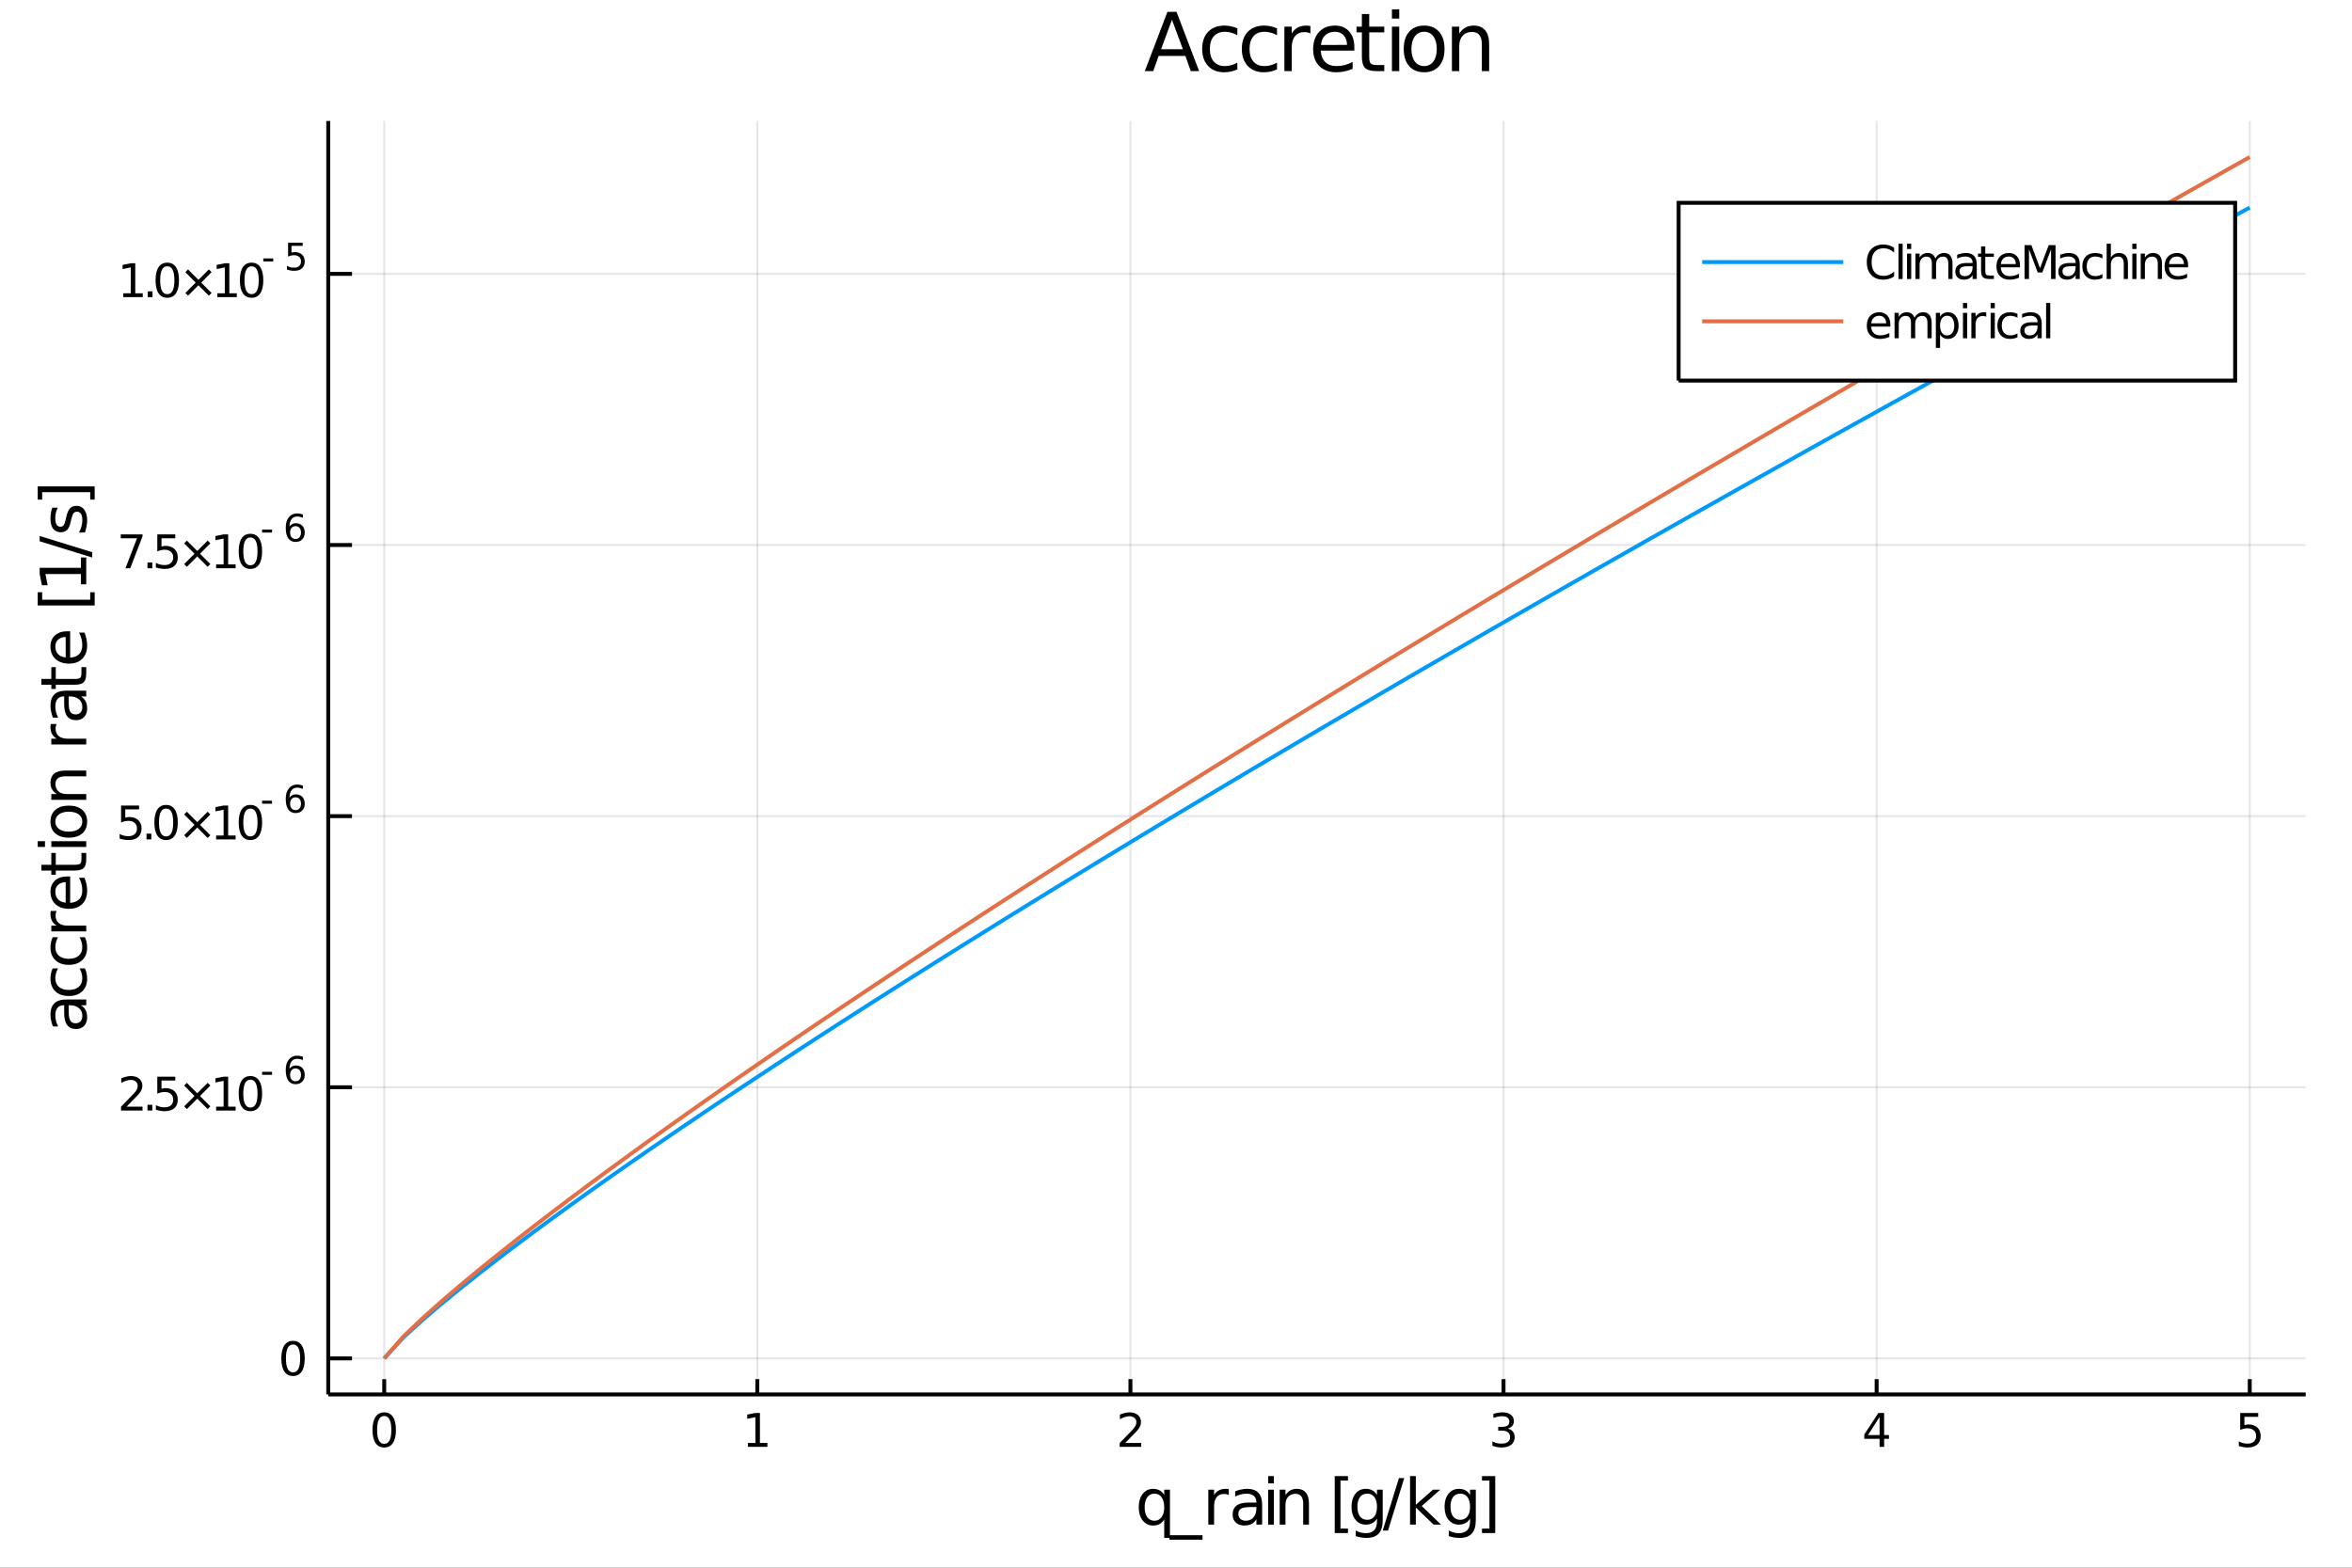 <?xml version="1.0" encoding="utf-8"?>
<svg xmlns="http://www.w3.org/2000/svg" xmlns:xlink="http://www.w3.org/1999/xlink" width="600" height="400" viewBox="0 0 2400 1600">
<rect x="0" y="0" width="2400" height="1600" fill="#333333" stroke="none"/>
<defs>
  <clipPath id="clip380">
    <rect x="0" y="0" width="2400" height="1600"/>
  </clipPath>
</defs>
<path clip-path="url(#clip380)" d="
M0 1600 L2400 1600 L2400 0 L0 0  Z
  " fill="#ffffff" fill-rule="evenodd" fill-opacity="1"/>
<defs>
  <clipPath id="clip381">
    <rect x="480" y="0" width="1681" height="1600"/>
  </clipPath>
</defs>
<path clip-path="url(#clip380)" d="
M334.958 1423.18 L2352.76 1423.18 L2352.76 123.472 L334.958 123.472  Z
  " fill="#ffffff" fill-rule="evenodd" fill-opacity="1"/>
<defs>
  <clipPath id="clip382">
    <rect x="334" y="123" width="2019" height="1301"/>
  </clipPath>
</defs>
<polyline clip-path="url(#clip382)" style="stroke:#000000; stroke-width:2; stroke-opacity:0.1; fill:none" points="
  392.062,1423.18 392.062,123.472 
  "/>
<polyline clip-path="url(#clip382)" style="stroke:#000000; stroke-width:2; stroke-opacity:0.1; fill:none" points="
  772.779,1423.18 772.779,123.472 
  "/>
<polyline clip-path="url(#clip382)" style="stroke:#000000; stroke-width:2; stroke-opacity:0.1; fill:none" points="
  1153.5,1423.18 1153.5,123.472 
  "/>
<polyline clip-path="url(#clip382)" style="stroke:#000000; stroke-width:2; stroke-opacity:0.1; fill:none" points="
  1534.21,1423.18 1534.21,123.472 
  "/>
<polyline clip-path="url(#clip382)" style="stroke:#000000; stroke-width:2; stroke-opacity:0.1; fill:none" points="
  1914.93,1423.18 1914.93,123.472 
  "/>
<polyline clip-path="url(#clip382)" style="stroke:#000000; stroke-width:2; stroke-opacity:0.1; fill:none" points="
  2295.65,1423.18 2295.65,123.472 
  "/>
<polyline clip-path="url(#clip382)" style="stroke:#000000; stroke-width:2; stroke-opacity:0.1; fill:none" points="
  334.958,1386.41 2352.76,1386.41 
  "/>
<polyline clip-path="url(#clip382)" style="stroke:#000000; stroke-width:2; stroke-opacity:0.1; fill:none" points="
  334.958,1109.69 2352.76,1109.69 
  "/>
<polyline clip-path="url(#clip382)" style="stroke:#000000; stroke-width:2; stroke-opacity:0.1; fill:none" points="
  334.958,832.966 2352.76,832.966 
  "/>
<polyline clip-path="url(#clip382)" style="stroke:#000000; stroke-width:2; stroke-opacity:0.1; fill:none" points="
  334.958,556.246 2352.76,556.246 
  "/>
<polyline clip-path="url(#clip382)" style="stroke:#000000; stroke-width:2; stroke-opacity:0.1; fill:none" points="
  334.958,279.525 2352.76,279.525 
  "/>
<polyline clip-path="url(#clip380)" style="stroke:#000000; stroke-width:4; stroke-opacity:1; fill:none" points="
  334.958,1423.18 2352.76,1423.18 
  "/>
<polyline clip-path="url(#clip380)" style="stroke:#000000; stroke-width:4; stroke-opacity:1; fill:none" points="
  334.958,1423.18 334.958,123.472 
  "/>
<polyline clip-path="url(#clip380)" style="stroke:#000000; stroke-width:4; stroke-opacity:1; fill:none" points="
  392.062,1423.18 392.062,1407.58 
  "/>
<polyline clip-path="url(#clip380)" style="stroke:#000000; stroke-width:4; stroke-opacity:1; fill:none" points="
  772.779,1423.18 772.779,1407.58 
  "/>
<polyline clip-path="url(#clip380)" style="stroke:#000000; stroke-width:4; stroke-opacity:1; fill:none" points="
  1153.5,1423.18 1153.5,1407.58 
  "/>
<polyline clip-path="url(#clip380)" style="stroke:#000000; stroke-width:4; stroke-opacity:1; fill:none" points="
  1534.21,1423.18 1534.21,1407.58 
  "/>
<polyline clip-path="url(#clip380)" style="stroke:#000000; stroke-width:4; stroke-opacity:1; fill:none" points="
  1914.93,1423.18 1914.93,1407.58 
  "/>
<polyline clip-path="url(#clip380)" style="stroke:#000000; stroke-width:4; stroke-opacity:1; fill:none" points="
  2295.65,1423.18 2295.65,1407.58 
  "/>
<polyline clip-path="url(#clip380)" style="stroke:#000000; stroke-width:4; stroke-opacity:1; fill:none" points="
  334.958,1386.41 359.172,1386.41 
  "/>
<polyline clip-path="url(#clip380)" style="stroke:#000000; stroke-width:4; stroke-opacity:1; fill:none" points="
  334.958,1109.69 359.172,1109.69 
  "/>
<polyline clip-path="url(#clip380)" style="stroke:#000000; stroke-width:4; stroke-opacity:1; fill:none" points="
  334.958,832.966 359.172,832.966 
  "/>
<polyline clip-path="url(#clip380)" style="stroke:#000000; stroke-width:4; stroke-opacity:1; fill:none" points="
  334.958,556.246 359.172,556.246 
  "/>
<polyline clip-path="url(#clip380)" style="stroke:#000000; stroke-width:4; stroke-opacity:1; fill:none" points="
  334.958,279.525 359.172,279.525 
  "/>
<path clip-path="url(#clip380)" d="M 0 0 M392.062 1445.17 Q388.451 1445.17 386.622 1448.74 Q384.817 1452.28 384.817 1459.41 Q384.817 1466.51 386.622 1470.08 Q388.451 1473.62 392.062 1473.62 Q395.696 1473.62 397.502 1470.08 Q399.33 1466.51 399.33 1459.41 Q399.33 1452.28 397.502 1448.74 Q395.696 1445.17 392.062 1445.17 M392.062 1441.47 Q397.872 1441.47 400.928 1446.07 Q404.006 1450.66 404.006 1459.41 Q404.006 1468.13 400.928 1472.74 Q397.872 1477.32 392.062 1477.32 Q386.252 1477.32 383.173 1472.74 Q380.118 1468.13 380.118 1459.41 Q380.118 1450.66 383.173 1446.07 Q386.252 1441.47 392.062 1441.47 Z" fill="#000000" fill-rule="evenodd" fill-opacity="1" /><path clip-path="url(#clip380)" d="M 0 0 M763.161 1472.72 L770.8 1472.72 L770.8 1446.35 L762.49 1448.02 L762.49 1443.76 L770.754 1442.09 L775.43 1442.09 L775.43 1472.72 L783.069 1472.72 L783.069 1476.65 L763.161 1476.65 L763.161 1472.72 Z" fill="#000000" fill-rule="evenodd" fill-opacity="1" /><path clip-path="url(#clip380)" d="M 0 0 M1148.15 1472.72 L1164.47 1472.72 L1164.47 1476.65 L1142.52 1476.65 L1142.52 1472.72 Q1145.19 1469.96 1149.77 1465.33 Q1154.38 1460.68 1155.56 1459.34 Q1157.8 1456.81 1158.68 1455.08 Q1159.58 1453.32 1159.58 1451.63 Q1159.58 1448.87 1157.64 1447.14 Q1155.72 1445.4 1152.62 1445.4 Q1150.42 1445.4 1147.96 1446.17 Q1145.53 1446.93 1142.76 1448.48 L1142.76 1443.76 Q1145.58 1442.62 1148.03 1442.05 Q1150.49 1441.47 1152.52 1441.47 Q1157.89 1441.47 1161.09 1444.15 Q1164.28 1446.84 1164.28 1451.33 Q1164.28 1453.46 1163.47 1455.38 Q1162.69 1457.28 1160.58 1459.87 Q1160 1460.54 1156.9 1463.76 Q1153.8 1466.95 1148.15 1472.72 Z" fill="#000000" fill-rule="evenodd" fill-opacity="1" /><path clip-path="url(#clip380)" d="M 0 0 M1538.46 1458.02 Q1541.82 1458.74 1543.69 1461 Q1545.59 1463.27 1545.59 1466.61 Q1545.59 1471.72 1542.07 1474.52 Q1538.55 1477.32 1532.07 1477.32 Q1529.9 1477.32 1527.58 1476.88 Q1525.29 1476.47 1522.84 1475.61 L1522.84 1471.1 Q1524.78 1472.23 1527.1 1472.81 Q1529.41 1473.39 1531.93 1473.39 Q1536.33 1473.39 1538.62 1471.65 Q1540.94 1469.92 1540.94 1466.61 Q1540.94 1463.55 1538.79 1461.84 Q1536.66 1460.1 1532.84 1460.1 L1528.81 1460.1 L1528.81 1456.26 L1533.02 1456.26 Q1536.47 1456.26 1538.3 1454.89 Q1540.13 1453.5 1540.13 1450.91 Q1540.13 1448.25 1538.23 1446.84 Q1536.36 1445.4 1532.84 1445.4 Q1530.92 1445.4 1528.72 1445.82 Q1526.52 1446.24 1523.88 1447.11 L1523.88 1442.95 Q1526.54 1442.21 1528.86 1441.84 Q1531.19 1441.47 1533.25 1441.47 Q1538.58 1441.47 1541.68 1443.9 Q1544.78 1446.3 1544.78 1450.43 Q1544.78 1453.3 1543.14 1455.29 Q1541.49 1457.25 1538.46 1458.02 Z" fill="#000000" fill-rule="evenodd" fill-opacity="1" /><path clip-path="url(#clip380)" d="M 0 0 M1917.94 1446.17 L1906.13 1464.61 L1917.94 1464.61 L1917.94 1446.17 M1916.71 1442.09 L1922.59 1442.09 L1922.59 1464.61 L1927.52 1464.61 L1927.52 1468.5 L1922.59 1468.5 L1922.59 1476.65 L1917.94 1476.65 L1917.94 1468.5 L1902.34 1468.5 L1902.34 1463.99 L1916.71 1442.09 Z" fill="#000000" fill-rule="evenodd" fill-opacity="1" /><path clip-path="url(#clip380)" d="M 0 0 M2285.93 1442.09 L2304.28 1442.09 L2304.28 1446.03 L2290.21 1446.03 L2290.21 1454.5 Q2291.23 1454.15 2292.25 1453.99 Q2293.26 1453.8 2294.28 1453.8 Q2300.07 1453.8 2303.45 1456.98 Q2306.83 1460.15 2306.83 1465.56 Q2306.83 1471.14 2303.36 1474.24 Q2299.88 1477.32 2293.57 1477.32 Q2291.39 1477.32 2289.12 1476.95 Q2286.88 1476.58 2284.47 1475.84 L2284.47 1471.14 Q2286.55 1472.28 2288.77 1472.83 Q2291 1473.39 2293.47 1473.39 Q2297.48 1473.39 2299.82 1471.28 Q2302.15 1469.18 2302.15 1465.56 Q2302.15 1461.95 2299.82 1459.85 Q2297.48 1457.74 2293.47 1457.74 Q2291.6 1457.74 2289.72 1458.16 Q2287.87 1458.57 2285.93 1459.45 L2285.93 1442.09 Z" fill="#000000" fill-rule="evenodd" fill-opacity="1" /><path clip-path="url(#clip380)" d="M 0 0 M299.014 1372.21 Q295.403 1372.21 293.574 1375.77 Q291.769 1379.31 291.769 1386.44 Q291.769 1393.55 293.574 1397.11 Q295.403 1400.66 299.014 1400.66 Q302.648 1400.66 304.454 1397.11 Q306.282 1393.55 306.282 1386.44 Q306.282 1379.31 304.454 1375.77 Q302.648 1372.21 299.014 1372.21 M299.014 1368.5 Q304.824 1368.5 307.88 1373.11 Q310.958 1377.69 310.958 1386.44 Q310.958 1395.17 307.88 1399.78 Q304.824 1404.36 299.014 1404.36 Q293.204 1404.36 290.125 1399.78 Q287.069 1395.17 287.069 1386.44 Q287.069 1377.69 290.125 1373.11 Q293.204 1368.5 299.014 1368.5 Z" fill="#000000" fill-rule="evenodd" fill-opacity="1" /><path clip-path="url(#clip380)" d="M 0 0 M129.123 1129.48 L145.443 1129.48 L145.443 1133.41 L123.498 1133.41 L123.498 1129.48 Q126.16 1126.72 130.744 1122.1 Q135.35 1117.44 136.531 1116.1 Q138.776 1113.58 139.656 1111.84 Q140.558 1110.08 140.558 1108.39 Q140.558 1105.64 138.614 1103.9 Q136.693 1102.16 133.591 1102.16 Q131.392 1102.16 128.938 1102.93 Q126.508 1103.69 123.73 1105.24 L123.73 1100.52 Q126.554 1099.39 129.008 1098.81 Q131.461 1098.23 133.498 1098.23 Q138.869 1098.23 142.063 1100.91 Q145.257 1103.6 145.257 1108.09 Q145.257 1110.22 144.447 1112.14 Q143.66 1114.04 141.554 1116.63 Q140.975 1117.3 137.873 1120.52 Q134.771 1123.72 129.123 1129.48 Z" fill="#000000" fill-rule="evenodd" fill-opacity="1" /><path clip-path="url(#clip380)" d="M 0 0 M150.512 1127.54 L155.396 1127.54 L155.396 1133.41 L150.512 1133.41 L150.512 1127.54 Z" fill="#000000" fill-rule="evenodd" fill-opacity="1" /><path clip-path="url(#clip380)" d="M 0 0 M160.512 1098.85 L178.868 1098.85 L178.868 1102.79 L164.794 1102.79 L164.794 1111.26 Q165.813 1110.91 166.831 1110.75 Q167.85 1110.57 168.868 1110.57 Q174.655 1110.57 178.035 1113.74 Q181.415 1116.91 181.415 1122.33 Q181.415 1127.91 177.942 1131.01 Q174.47 1134.09 168.151 1134.09 Q165.975 1134.09 163.706 1133.72 Q161.461 1133.35 159.054 1132.6 L159.054 1127.91 Q161.137 1129.04 163.359 1129.6 Q165.581 1130.15 168.058 1130.15 Q172.063 1130.15 174.401 1128.04 Q176.739 1125.94 176.739 1122.33 Q176.739 1118.72 174.401 1116.61 Q172.063 1114.5 168.058 1114.5 Q166.183 1114.5 164.308 1114.92 Q162.456 1115.34 160.512 1116.22 L160.512 1098.85 Z" fill="#000000" fill-rule="evenodd" fill-opacity="1" /><path clip-path="url(#clip380)" d="M 0 0 M214.655 1107.95 L204.077 1118.58 L214.655 1129.16 L211.901 1131.96 L201.276 1121.33 L190.651 1131.96 L187.919 1129.16 L198.475 1118.58 L187.919 1107.95 L190.651 1105.15 L201.276 1115.78 L211.901 1105.15 L214.655 1107.95 Z" fill="#000000" fill-rule="evenodd" fill-opacity="1" /><path clip-path="url(#clip380)" d="M 0 0 M220.535 1129.48 L228.174 1129.48 L228.174 1103.11 L219.864 1104.78 L219.864 1100.52 L228.127 1098.85 L232.803 1098.85 L232.803 1129.48 L240.442 1129.48 L240.442 1133.41 L220.535 1133.41 L220.535 1129.48 Z" fill="#000000" fill-rule="evenodd" fill-opacity="1" /><path clip-path="url(#clip380)" d="M 0 0 M255.511 1101.93 Q251.9 1101.93 250.072 1105.5 Q248.266 1109.04 248.266 1116.17 Q248.266 1123.28 250.072 1126.84 Q251.9 1130.38 255.511 1130.38 Q259.146 1130.38 260.951 1126.84 Q262.78 1123.28 262.78 1116.17 Q262.78 1109.04 260.951 1105.5 Q259.146 1101.93 255.511 1101.93 M255.511 1098.23 Q261.322 1098.23 264.377 1102.84 Q267.456 1107.42 267.456 1116.17 Q267.456 1124.9 264.377 1129.5 Q261.322 1134.09 255.511 1134.09 Q249.701 1134.09 246.623 1129.5 Q243.567 1124.9 243.567 1116.17 Q243.567 1107.42 246.623 1102.84 Q249.701 1098.23 255.511 1098.23 Z" fill="#000000" fill-rule="evenodd" fill-opacity="1" /><path clip-path="url(#clip380)" d="M 0 0 M267.456 1093.91 L277.593 1093.91 L277.593 1097 L267.456 1097 L267.456 1093.91 Z" fill="#000000" fill-rule="evenodd" fill-opacity="1" /><path clip-path="url(#clip380)" d="M 0 0 M301.592 1090.45 Q299.034 1090.45 297.529 1092.2 Q296.044 1093.95 296.044 1097 Q296.044 1100.02 297.529 1101.79 Q299.034 1103.54 301.592 1103.54 Q304.15 1103.54 305.636 1101.79 Q307.14 1100.02 307.14 1097 Q307.14 1093.95 305.636 1092.2 Q304.15 1090.45 301.592 1090.45 M309.134 1078.54 L309.134 1082.01 Q307.704 1081.33 306.237 1080.97 Q304.789 1080.61 303.36 1080.61 Q299.598 1080.61 297.605 1083.15 Q295.63 1085.69 295.348 1090.83 Q296.457 1089.19 298.131 1088.33 Q299.805 1087.44 301.818 1087.44 Q306.049 1087.44 308.494 1090.02 Q310.958 1092.58 310.958 1097 Q310.958 1101.32 308.4 1103.94 Q305.843 1106.55 301.592 1106.55 Q296.721 1106.55 294.144 1102.83 Q291.567 1099.08 291.567 1091.99 Q291.567 1085.33 294.727 1081.38 Q297.887 1077.42 303.209 1077.42 Q304.639 1077.42 306.087 1077.7 Q307.554 1077.98 309.134 1078.54 Z" fill="#000000" fill-rule="evenodd" fill-opacity="1" /><path clip-path="url(#clip380)" d="M 0 0 M123.545 822.134 L141.901 822.134 L141.901 826.069 L127.827 826.069 L127.827 834.541 Q128.846 834.194 129.864 834.032 Q130.883 833.847 131.901 833.847 Q137.688 833.847 141.068 837.018 Q144.447 840.19 144.447 845.606 Q144.447 851.185 140.975 854.287 Q137.503 857.365 131.183 857.365 Q129.008 857.365 126.739 856.995 Q124.494 856.625 122.086 855.884 L122.086 851.185 Q124.17 852.319 126.392 852.875 Q128.614 853.43 131.091 853.43 Q135.095 853.43 137.433 851.324 Q139.771 849.217 139.771 845.606 Q139.771 841.995 137.433 839.889 Q135.095 837.782 131.091 837.782 Q129.216 837.782 127.341 838.199 Q125.489 838.615 123.545 839.495 L123.545 822.134 Z" fill="#000000" fill-rule="evenodd" fill-opacity="1" /><path clip-path="url(#clip380)" d="M 0 0 M149.517 850.814 L154.401 850.814 L154.401 856.694 L149.517 856.694 L149.517 850.814 Z" fill="#000000" fill-rule="evenodd" fill-opacity="1" /><path clip-path="url(#clip380)" d="M 0 0 M169.47 825.213 Q165.859 825.213 164.03 828.778 Q162.225 832.319 162.225 839.449 Q162.225 846.555 164.03 850.12 Q165.859 853.662 169.47 853.662 Q173.105 853.662 174.91 850.12 Q176.739 846.555 176.739 839.449 Q176.739 832.319 174.91 828.778 Q173.105 825.213 169.47 825.213 M169.47 821.509 Q175.28 821.509 178.336 826.116 Q181.415 830.699 181.415 839.449 Q181.415 848.176 178.336 852.782 Q175.28 857.365 169.47 857.365 Q163.66 857.365 160.581 852.782 Q157.526 848.176 157.526 839.449 Q157.526 830.699 160.581 826.116 Q163.66 821.509 169.47 821.509 Z" fill="#000000" fill-rule="evenodd" fill-opacity="1" /><path clip-path="url(#clip380)" d="M 0 0 M214.655 831.231 L204.077 841.856 L214.655 852.435 L211.901 855.236 L201.276 844.611 L190.651 855.236 L187.919 852.435 L198.475 841.856 L187.919 831.231 L190.651 828.43 L201.276 839.055 L211.901 828.43 L214.655 831.231 Z" fill="#000000" fill-rule="evenodd" fill-opacity="1" /><path clip-path="url(#clip380)" d="M 0 0 M220.535 852.759 L228.174 852.759 L228.174 826.393 L219.864 828.06 L219.864 823.801 L228.127 822.134 L232.803 822.134 L232.803 852.759 L240.442 852.759 L240.442 856.694 L220.535 856.694 L220.535 852.759 Z" fill="#000000" fill-rule="evenodd" fill-opacity="1" /><path clip-path="url(#clip380)" d="M 0 0 M255.511 825.213 Q251.9 825.213 250.072 828.778 Q248.266 832.319 248.266 839.449 Q248.266 846.555 250.072 850.12 Q251.9 853.662 255.511 853.662 Q259.146 853.662 260.951 850.12 Q262.78 846.555 262.78 839.449 Q262.78 832.319 260.951 828.778 Q259.146 825.213 255.511 825.213 M255.511 821.509 Q261.322 821.509 264.377 826.116 Q267.456 830.699 267.456 839.449 Q267.456 848.176 264.377 852.782 Q261.322 857.365 255.511 857.365 Q249.701 857.365 246.623 852.782 Q243.567 848.176 243.567 839.449 Q243.567 830.699 246.623 826.116 Q249.701 821.509 255.511 821.509 Z" fill="#000000" fill-rule="evenodd" fill-opacity="1" /><path clip-path="url(#clip380)" d="M 0 0 M267.456 817.19 L277.593 817.19 L277.593 820.275 L267.456 820.275 L267.456 817.19 Z" fill="#000000" fill-rule="evenodd" fill-opacity="1" /><path clip-path="url(#clip380)" d="M 0 0 M301.592 813.73 Q299.034 813.73 297.529 815.479 Q296.044 817.228 296.044 820.275 Q296.044 823.303 297.529 825.071 Q299.034 826.82 301.592 826.82 Q304.15 826.82 305.636 825.071 Q307.14 823.303 307.14 820.275 Q307.14 817.228 305.636 815.479 Q304.15 813.73 301.592 813.73 M309.134 801.824 L309.134 805.285 Q307.704 804.608 306.237 804.251 Q304.789 803.893 303.36 803.893 Q299.598 803.893 297.605 806.432 Q295.63 808.971 295.348 814.106 Q296.457 812.47 298.131 811.604 Q299.805 810.72 301.818 810.72 Q306.049 810.72 308.494 813.297 Q310.958 815.855 310.958 820.275 Q310.958 824.601 308.4 827.215 Q305.843 829.829 301.592 829.829 Q296.721 829.829 294.144 826.105 Q291.567 822.362 291.567 815.272 Q291.567 808.614 294.727 804.664 Q297.887 800.696 303.209 800.696 Q304.639 800.696 306.087 800.978 Q307.554 801.26 309.134 801.824 Z" fill="#000000" fill-rule="evenodd" fill-opacity="1" /><path clip-path="url(#clip380)" d="M 0 0 M123.221 545.413 L145.443 545.413 L145.443 547.404 L132.896 579.973 L128.012 579.973 L139.818 549.349 L123.221 549.349 L123.221 545.413 Z" fill="#000000" fill-rule="evenodd" fill-opacity="1" /><path clip-path="url(#clip380)" d="M 0 0 M150.512 574.094 L155.396 574.094 L155.396 579.973 L150.512 579.973 L150.512 574.094 Z" fill="#000000" fill-rule="evenodd" fill-opacity="1" /><path clip-path="url(#clip380)" d="M 0 0 M160.512 545.413 L178.868 545.413 L178.868 549.349 L164.794 549.349 L164.794 557.821 Q165.813 557.474 166.831 557.311 Q167.85 557.126 168.868 557.126 Q174.655 557.126 178.035 560.298 Q181.415 563.469 181.415 568.885 Q181.415 574.464 177.942 577.566 Q174.47 580.645 168.151 580.645 Q165.975 580.645 163.706 580.274 Q161.461 579.904 159.054 579.163 L159.054 574.464 Q161.137 575.598 163.359 576.154 Q165.581 576.71 168.058 576.71 Q172.063 576.71 174.401 574.603 Q176.739 572.497 176.739 568.885 Q176.739 565.274 174.401 563.168 Q172.063 561.061 168.058 561.061 Q166.183 561.061 164.308 561.478 Q162.456 561.895 160.512 562.774 L160.512 545.413 Z" fill="#000000" fill-rule="evenodd" fill-opacity="1" /><path clip-path="url(#clip380)" d="M 0 0 M214.655 554.511 L204.077 565.136 L214.655 575.714 L211.901 578.515 L201.276 567.89 L190.651 578.515 L187.919 575.714 L198.475 565.136 L187.919 554.511 L190.651 551.71 L201.276 562.335 L211.901 551.71 L214.655 554.511 Z" fill="#000000" fill-rule="evenodd" fill-opacity="1" /><path clip-path="url(#clip380)" d="M 0 0 M220.535 576.038 L228.174 576.038 L228.174 549.673 L219.864 551.339 L219.864 547.08 L228.127 545.413 L232.803 545.413 L232.803 576.038 L240.442 576.038 L240.442 579.973 L220.535 579.973 L220.535 576.038 Z" fill="#000000" fill-rule="evenodd" fill-opacity="1" /><path clip-path="url(#clip380)" d="M 0 0 M255.511 548.492 Q251.9 548.492 250.072 552.057 Q248.266 555.599 248.266 562.728 Q248.266 569.835 250.072 573.399 Q251.9 576.941 255.511 576.941 Q259.146 576.941 260.951 573.399 Q262.78 569.835 262.78 562.728 Q262.78 555.599 260.951 552.057 Q259.146 548.492 255.511 548.492 M255.511 544.788 Q261.322 544.788 264.377 549.395 Q267.456 553.978 267.456 562.728 Q267.456 571.455 264.377 576.061 Q261.322 580.645 255.511 580.645 Q249.701 580.645 246.623 576.061 Q243.567 571.455 243.567 562.728 Q243.567 553.978 246.623 549.395 Q249.701 544.788 255.511 544.788 Z" fill="#000000" fill-rule="evenodd" fill-opacity="1" /><path clip-path="url(#clip380)" d="M 0 0 M267.456 540.47 L277.593 540.47 L277.593 543.554 L267.456 543.554 L267.456 540.47 Z" fill="#000000" fill-rule="evenodd" fill-opacity="1" /><path clip-path="url(#clip380)" d="M 0 0 M301.592 537.009 Q299.034 537.009 297.529 538.758 Q296.044 540.507 296.044 543.554 Q296.044 546.582 297.529 548.35 Q299.034 550.099 301.592 550.099 Q304.15 550.099 305.636 548.35 Q307.14 546.582 307.14 543.554 Q307.14 540.507 305.636 538.758 Q304.15 537.009 301.592 537.009 M309.134 525.104 L309.134 528.564 Q307.704 527.887 306.237 527.53 Q304.789 527.173 303.36 527.173 Q299.598 527.173 297.605 529.712 Q295.63 532.251 295.348 537.385 Q296.457 535.749 298.131 534.884 Q299.805 534 301.818 534 Q306.049 534 308.494 536.576 Q310.958 539.134 310.958 543.554 Q310.958 547.88 308.4 550.494 Q305.843 553.108 301.592 553.108 Q296.721 553.108 294.144 549.384 Q291.567 545.642 291.567 538.551 Q291.567 531.893 294.727 527.944 Q297.887 523.975 303.209 523.975 Q304.639 523.975 306.087 524.257 Q307.554 524.539 309.134 525.104 Z" fill="#000000" fill-rule="evenodd" fill-opacity="1" /><path clip-path="url(#clip380)" d="M 0 0 M125.762 299.318 L133.401 299.318 L133.401 272.952 L125.091 274.619 L125.091 270.359 L133.355 268.693 L138.031 268.693 L138.031 299.318 L145.67 299.318 L145.67 303.253 L125.762 303.253 L125.762 299.318 Z" fill="#000000" fill-rule="evenodd" fill-opacity="1" /><path clip-path="url(#clip380)" d="M 0 0 M150.739 297.373 L155.623 297.373 L155.623 303.253 L150.739 303.253 L150.739 297.373 Z" fill="#000000" fill-rule="evenodd" fill-opacity="1" /><path clip-path="url(#clip380)" d="M 0 0 M170.693 271.771 Q167.082 271.771 165.253 275.336 Q163.447 278.878 163.447 286.007 Q163.447 293.114 165.253 296.679 Q167.082 300.22 170.693 300.22 Q174.327 300.22 176.133 296.679 Q177.961 293.114 177.961 286.007 Q177.961 278.878 176.133 275.336 Q174.327 271.771 170.693 271.771 M170.693 268.068 Q176.503 268.068 179.558 272.674 Q182.637 277.258 182.637 286.007 Q182.637 294.734 179.558 299.341 Q176.503 303.924 170.693 303.924 Q164.883 303.924 161.804 299.341 Q158.748 294.734 158.748 286.007 Q158.748 277.258 161.804 272.674 Q164.883 268.068 170.693 268.068 Z" fill="#000000" fill-rule="evenodd" fill-opacity="1" /><path clip-path="url(#clip380)" d="M 0 0 M215.878 277.79 L205.299 288.415 L215.878 298.994 L213.123 301.794 L202.498 291.169 L191.873 301.794 L189.142 298.994 L199.697 288.415 L189.142 277.79 L191.873 274.989 L202.498 285.614 L213.123 274.989 L215.878 277.79 Z" fill="#000000" fill-rule="evenodd" fill-opacity="1" /><path clip-path="url(#clip380)" d="M 0 0 M221.757 299.318 L229.396 299.318 L229.396 272.952 L221.086 274.619 L221.086 270.359 L229.35 268.693 L234.026 268.693 L234.026 299.318 L241.665 299.318 L241.665 303.253 L221.757 303.253 L221.757 299.318 Z" fill="#000000" fill-rule="evenodd" fill-opacity="1" /><path clip-path="url(#clip380)" d="M 0 0 M256.734 271.771 Q253.123 271.771 251.294 275.336 Q249.489 278.878 249.489 286.007 Q249.489 293.114 251.294 296.679 Q253.123 300.22 256.734 300.22 Q260.368 300.22 262.174 296.679 Q264.002 293.114 264.002 286.007 Q264.002 278.878 262.174 275.336 Q260.368 271.771 256.734 271.771 M256.734 268.068 Q262.544 268.068 265.6 272.674 Q268.678 277.258 268.678 286.007 Q268.678 294.734 265.6 299.341 Q262.544 303.924 256.734 303.924 Q250.924 303.924 247.845 299.341 Q244.79 294.734 244.79 286.007 Q244.79 277.258 247.845 272.674 Q250.924 268.068 256.734 268.068 Z" fill="#000000" fill-rule="evenodd" fill-opacity="1" /><path clip-path="url(#clip380)" d="M 0 0 M268.678 263.749 L278.816 263.749 L278.816 266.833 L268.678 266.833 L268.678 263.749 Z" fill="#000000" fill-rule="evenodd" fill-opacity="1" /><path clip-path="url(#clip380)" d="M 0 0 M293.975 247.762 L308.889 247.762 L308.889 250.96 L297.454 250.96 L297.454 257.843 Q298.282 257.561 299.109 257.43 Q299.937 257.279 300.764 257.279 Q305.466 257.279 308.212 259.856 Q310.958 262.432 310.958 266.833 Q310.958 271.366 308.137 273.886 Q305.316 276.388 300.181 276.388 Q298.413 276.388 296.57 276.087 Q294.746 275.786 292.79 275.184 L292.79 271.366 Q294.483 272.288 296.288 272.739 Q298.094 273.19 300.106 273.19 Q303.36 273.19 305.259 271.479 Q307.159 269.767 307.159 266.833 Q307.159 263.899 305.259 262.188 Q303.36 260.476 300.106 260.476 Q298.583 260.476 297.059 260.815 Q295.555 261.153 293.975 261.868 L293.975 247.762 Z" fill="#000000" fill-rule="evenodd" fill-opacity="1" /><path clip-path="url(#clip380)" d="M 0 0 M1195.88 20.157 L1184.78 50.255 L1207.02 50.255 L1195.88 20.157 M1191.26 12.096 L1200.54 12.096 L1223.59 72.576 L1215.08 72.576 L1209.57 57.061 L1182.31 57.061 L1176.8 72.576 L1168.17 72.576 L1191.26 12.096 Z" fill="#000000" fill-rule="evenodd" fill-opacity="1" /><path clip-path="url(#clip380)" d="M 0 0 M1262.6 28.948 L1262.6 35.915 Q1259.44 34.173 1256.24 33.323 Q1253.08 32.431 1249.84 32.431 Q1242.58 32.431 1238.57 37.05 Q1234.56 41.627 1234.56 49.931 Q1234.56 58.236 1238.57 62.854 Q1242.58 67.431 1249.84 67.431 Q1253.08 67.431 1256.24 66.581 Q1259.44 65.689 1262.6 63.948 L1262.6 70.834 Q1259.48 72.292 1256.11 73.022 Q1252.79 73.751 1249.03 73.751 Q1238.78 73.751 1232.74 67.31 Q1226.7 60.869 1226.7 49.931 Q1226.7 38.832 1232.78 32.472 Q1238.9 26.112 1249.51 26.112 Q1252.95 26.112 1256.24 26.841 Q1259.52 27.53 1262.6 28.948 Z" fill="#000000" fill-rule="evenodd" fill-opacity="1" /><path clip-path="url(#clip380)" d="M 0 0 M1303.06 28.948 L1303.06 35.915 Q1299.9 34.173 1296.7 33.323 Q1293.54 32.431 1290.3 32.431 Q1283.05 32.431 1279.04 37.05 Q1275.03 41.627 1275.03 49.931 Q1275.03 58.236 1279.04 62.854 Q1283.05 67.431 1290.3 67.431 Q1293.54 67.431 1296.7 66.581 Q1299.9 65.689 1303.06 63.948 L1303.06 70.834 Q1299.95 72.292 1296.58 73.022 Q1293.26 73.751 1289.49 73.751 Q1279.25 73.751 1273.21 67.31 Q1267.17 60.869 1267.17 49.931 Q1267.17 38.832 1273.25 32.472 Q1279.37 26.112 1289.98 26.112 Q1293.42 26.112 1296.7 26.841 Q1299.99 27.53 1303.06 28.948 Z" fill="#000000" fill-rule="evenodd" fill-opacity="1" /><path clip-path="url(#clip380)" d="M 0 0 M1337.17 34.173 Q1335.92 33.444 1334.42 33.12 Q1332.96 32.756 1331.18 32.756 Q1324.86 32.756 1321.46 36.888 Q1318.09 40.979 1318.09 48.676 L1318.09 72.576 L1310.6 72.576 L1310.6 27.206 L1318.09 27.206 L1318.09 34.254 Q1320.44 30.122 1324.21 28.138 Q1327.98 26.112 1333.37 26.112 Q1334.13 26.112 1335.07 26.234 Q1336 26.315 1337.13 26.517 L1337.17 34.173 Z" fill="#000000" fill-rule="evenodd" fill-opacity="1" /><path clip-path="url(#clip380)" d="M 0 0 M1381.98 48.028 L1381.98 51.673 L1347.71 51.673 Q1348.19 59.37 1352.32 63.421 Q1356.5 67.431 1363.91 67.431 Q1368.2 67.431 1372.21 66.378 Q1376.26 65.325 1380.23 63.218 L1380.23 70.267 Q1376.22 71.968 1372.01 72.86 Q1367.8 73.751 1363.46 73.751 Q1352.61 73.751 1346.25 67.431 Q1339.93 61.112 1339.93 50.337 Q1339.93 39.197 1345.92 32.675 Q1351.96 26.112 1362.17 26.112 Q1371.32 26.112 1376.63 32.026 Q1381.98 37.9 1381.98 48.028 M1374.52 45.84 Q1374.44 39.723 1371.08 36.077 Q1367.76 32.431 1362.25 32.431 Q1356.01 32.431 1352.24 35.956 Q1348.52 39.48 1347.95 45.88 L1374.52 45.84 Z" fill="#000000" fill-rule="evenodd" fill-opacity="1" /><path clip-path="url(#clip380)" d="M 0 0 M1397.17 14.324 L1397.17 27.206 L1412.52 27.206 L1412.52 32.999 L1397.17 32.999 L1397.17 57.628 Q1397.17 63.178 1398.67 64.758 Q1400.21 66.338 1404.86 66.338 L1412.52 66.338 L1412.52 72.576 L1404.86 72.576 Q1396.24 72.576 1392.95 69.376 Q1389.67 66.135 1389.67 57.628 L1389.67 32.999 L1384.2 32.999 L1384.2 27.206 L1389.67 27.206 L1389.67 14.324 L1397.17 14.324 Z" fill="#000000" fill-rule="evenodd" fill-opacity="1" /><path clip-path="url(#clip380)" d="M 0 0 M1420.34 27.206 L1427.79 27.206 L1427.79 72.576 L1420.34 72.576 L1420.34 27.206 M1420.34 9.544 L1427.79 9.544 L1427.79 18.983 L1420.34 18.983 L1420.34 9.544 Z" fill="#000000" fill-rule="evenodd" fill-opacity="1" /><path clip-path="url(#clip380)" d="M 0 0 M1453.19 32.431 Q1447.2 32.431 1443.71 37.131 Q1440.23 41.789 1440.23 49.931 Q1440.23 58.074 1443.67 62.773 Q1447.16 67.431 1453.19 67.431 Q1459.15 67.431 1462.63 62.732 Q1466.11 58.033 1466.11 49.931 Q1466.11 41.87 1462.63 37.171 Q1459.15 32.431 1453.19 32.431 M1453.19 26.112 Q1462.91 26.112 1468.46 32.431 Q1474.01 38.751 1474.01 49.931 Q1474.01 61.071 1468.46 67.431 Q1462.91 73.751 1453.19 73.751 Q1443.43 73.751 1437.88 67.431 Q1432.37 61.071 1432.37 49.931 Q1432.37 38.751 1437.88 32.431 Q1443.43 26.112 1453.19 26.112 Z" fill="#000000" fill-rule="evenodd" fill-opacity="1" /><path clip-path="url(#clip380)" d="M 0 0 M1519.54 45.192 L1519.54 72.576 L1512.09 72.576 L1512.09 45.435 Q1512.09 38.994 1509.58 35.794 Q1507.07 32.594 1502.04 32.594 Q1496.01 32.594 1492.53 36.442 Q1489.04 40.29 1489.04 46.934 L1489.04 72.576 L1481.55 72.576 L1481.55 27.206 L1489.04 27.206 L1489.04 34.254 Q1491.72 30.163 1495.32 28.138 Q1498.97 26.112 1503.71 26.112 Q1511.52 26.112 1515.53 30.973 Q1519.54 35.794 1519.54 45.192 Z" fill="#000000" fill-rule="evenodd" fill-opacity="1" /><path clip-path="url(#clip380)" d="M 0 0 M1168.02 1538.25 Q1168.02 1544.71 1170.66 1548.4 Q1173.34 1552.07 1177.98 1552.07 Q1182.63 1552.07 1185.3 1548.4 Q1187.98 1544.71 1187.98 1538.25 Q1187.98 1531.79 1185.3 1528.13 Q1182.63 1524.44 1177.98 1524.44 Q1173.34 1524.44 1170.66 1528.13 Q1168.02 1531.79 1168.02 1538.25 M1187.98 1550.7 Q1186.13 1553.88 1183.3 1555.44 Q1180.5 1556.97 1176.55 1556.97 Q1170.09 1556.97 1166.02 1551.81 Q1161.97 1546.65 1161.97 1538.25 Q1161.97 1529.85 1166.02 1524.69 Q1170.09 1519.54 1176.55 1519.54 Q1180.5 1519.54 1183.3 1521.1 Q1186.13 1522.62 1187.98 1525.81 L1187.98 1520.4 L1193.83 1520.4 L1193.83 1569.6 L1187.98 1569.6 L1187.98 1550.7 Z" fill="#000000" fill-rule="evenodd" fill-opacity="1" /><path clip-path="url(#clip380)" d="M 0 0 M1227.06 1566.87 L1227.06 1571.42 L1193.2 1571.42 L1193.2 1566.87 L1227.06 1566.87 Z" fill="#000000" fill-rule="evenodd" fill-opacity="1" /><path clip-path="url(#clip380)" d="M 0 0 M1253.86 1525.87 Q1252.88 1525.3 1251.7 1525.04 Q1250.55 1524.76 1249.15 1524.76 Q1244.19 1524.76 1241.51 1528 Q1238.87 1531.22 1238.87 1537.27 L1238.87 1556.04 L1232.98 1556.04 L1232.98 1520.4 L1238.87 1520.4 L1238.87 1525.93 Q1240.72 1522.69 1243.68 1521.13 Q1246.64 1519.54 1250.87 1519.54 Q1251.47 1519.54 1252.21 1519.63 Q1252.94 1519.7 1253.83 1519.85 L1253.86 1525.87 Z" fill="#000000" fill-rule="evenodd" fill-opacity="1" /><path clip-path="url(#clip380)" d="M 0 0 M1276.21 1538.12 Q1269.11 1538.12 1266.37 1539.75 Q1263.63 1541.37 1263.63 1545.29 Q1263.63 1548.4 1265.67 1550.25 Q1267.74 1552.07 1271.27 1552.07 Q1276.14 1552.07 1279.07 1548.63 Q1282.03 1545.16 1282.03 1539.43 L1282.03 1538.12 L1276.21 1538.12 M1287.89 1535.71 L1287.89 1556.04 L1282.03 1556.04 L1282.03 1550.63 Q1280.02 1553.88 1277.03 1555.44 Q1274.04 1556.97 1269.71 1556.97 Q1264.24 1556.97 1260.99 1553.91 Q1257.78 1550.82 1257.78 1545.67 Q1257.78 1539.65 1261.79 1536.6 Q1265.83 1533.54 1273.82 1533.54 L1282.03 1533.54 L1282.03 1532.97 Q1282.03 1528.93 1279.36 1526.73 Q1276.71 1524.5 1271.91 1524.5 Q1268.85 1524.5 1265.96 1525.23 Q1263.06 1525.97 1260.39 1527.43 L1260.39 1522.02 Q1263.6 1520.78 1266.63 1520.17 Q1269.65 1519.54 1272.51 1519.54 Q1280.25 1519.54 1284.07 1523.55 Q1287.89 1527.56 1287.89 1535.71 Z" fill="#000000" fill-rule="evenodd" fill-opacity="1" /><path clip-path="url(#clip380)" d="M 0 0 M1294.03 1520.4 L1299.89 1520.4 L1299.89 1556.04 L1294.03 1556.04 L1294.03 1520.4 M1294.03 1506.52 L1299.89 1506.52 L1299.89 1513.93 L1294.03 1513.93 L1294.03 1506.52 Z" fill="#000000" fill-rule="evenodd" fill-opacity="1" /><path clip-path="url(#clip380)" d="M 0 0 M1335.66 1534.53 L1335.66 1556.04 L1329.8 1556.04 L1329.8 1534.72 Q1329.8 1529.66 1327.83 1527.14 Q1325.86 1524.63 1321.91 1524.63 Q1317.17 1524.63 1314.43 1527.65 Q1311.69 1530.68 1311.69 1535.9 L1311.69 1556.04 L1305.81 1556.04 L1305.81 1520.4 L1311.69 1520.4 L1311.69 1525.93 Q1313.8 1522.72 1316.63 1521.13 Q1319.49 1519.54 1323.22 1519.54 Q1329.36 1519.54 1332.51 1523.36 Q1335.66 1527.14 1335.66 1534.53 Z" fill="#000000" fill-rule="evenodd" fill-opacity="1" /><path clip-path="url(#clip380)" d="M 0 0 M1361.98 1506.52 L1375.48 1506.52 L1375.48 1511.07 L1367.84 1511.07 L1367.84 1560.09 L1375.48 1560.09 L1375.48 1564.64 L1361.98 1564.64 L1361.98 1506.52 Z" fill="#000000" fill-rule="evenodd" fill-opacity="1" /><path clip-path="url(#clip380)" d="M 0 0 M1405.08 1537.81 Q1405.08 1531.44 1402.44 1527.94 Q1399.83 1524.44 1395.09 1524.44 Q1390.37 1524.44 1387.73 1527.94 Q1385.12 1531.44 1385.12 1537.81 Q1385.12 1544.14 1387.73 1547.64 Q1390.37 1551.14 1395.09 1551.14 Q1399.83 1551.14 1402.44 1547.64 Q1405.08 1544.14 1405.08 1537.81 M1410.94 1551.62 Q1410.94 1560.72 1406.89 1565.15 Q1402.85 1569.6 1394.51 1569.6 Q1391.42 1569.6 1388.69 1569.13 Q1385.95 1568.68 1383.37 1567.72 L1383.37 1562.03 Q1385.95 1563.43 1388.46 1564.1 Q1390.98 1564.76 1393.59 1564.76 Q1399.35 1564.76 1402.21 1561.74 Q1405.08 1558.75 1405.08 1552.67 L1405.08 1549.77 Q1403.27 1552.92 1400.43 1554.48 Q1397.6 1556.04 1393.65 1556.04 Q1387.1 1556.04 1383.09 1551.05 Q1379.08 1546.05 1379.08 1537.81 Q1379.08 1529.53 1383.09 1524.53 Q1387.1 1519.54 1393.65 1519.54 Q1397.6 1519.54 1400.43 1521.1 Q1403.27 1522.66 1405.08 1525.81 L1405.08 1520.4 L1410.94 1520.4 L1410.94 1551.62 Z" fill="#000000" fill-rule="evenodd" fill-opacity="1" /><path clip-path="url(#clip380)" d="M 0 0 M1427.49 1508.52 L1432.9 1508.52 L1416.35 1562.09 L1410.94 1562.09 L1427.49 1508.52 Z" fill="#000000" fill-rule="evenodd" fill-opacity="1" /><path clip-path="url(#clip380)" d="M 0 0 M1438.82 1506.52 L1444.71 1506.52 L1444.71 1535.77 L1462.18 1520.4 L1469.66 1520.4 L1450.75 1537.07 L1470.46 1556.04 L1462.82 1556.04 L1444.71 1538.63 L1444.71 1556.04 L1438.82 1556.04 L1438.82 1506.52 Z" fill="#000000" fill-rule="evenodd" fill-opacity="1" /><path clip-path="url(#clip380)" d="M 0 0 M1500.06 1537.81 Q1500.06 1531.44 1497.41 1527.94 Q1494.8 1524.44 1490.06 1524.44 Q1485.35 1524.44 1482.71 1527.94 Q1480.1 1531.44 1480.1 1537.81 Q1480.1 1544.14 1482.71 1547.64 Q1485.35 1551.14 1490.06 1551.14 Q1494.8 1551.14 1497.41 1547.64 Q1500.06 1544.14 1500.06 1537.81 M1505.91 1551.62 Q1505.91 1560.72 1501.87 1565.15 Q1497.83 1569.6 1489.49 1569.6 Q1486.4 1569.6 1483.66 1569.13 Q1480.93 1568.68 1478.35 1567.72 L1478.35 1562.03 Q1480.93 1563.43 1483.44 1564.1 Q1485.96 1564.76 1488.57 1564.76 Q1494.33 1564.76 1497.19 1561.74 Q1500.06 1558.75 1500.06 1552.67 L1500.06 1549.77 Q1498.24 1552.92 1495.41 1554.48 Q1492.58 1556.04 1488.63 1556.04 Q1482.07 1556.04 1478.06 1551.05 Q1474.05 1546.05 1474.05 1537.81 Q1474.05 1529.53 1478.06 1524.53 Q1482.07 1519.54 1488.63 1519.54 Q1492.58 1519.54 1495.41 1521.1 Q1498.24 1522.66 1500.06 1525.81 L1500.06 1520.4 L1505.91 1520.4 L1505.91 1551.62 Z" fill="#000000" fill-rule="evenodd" fill-opacity="1" /><path clip-path="url(#clip380)" d="M 0 0 M1525.74 1506.52 L1525.74 1564.64 L1512.25 1564.64 L1512.25 1560.09 L1519.85 1560.09 L1519.85 1511.07 L1512.25 1511.07 L1512.25 1506.52 L1525.74 1506.52 Z" fill="#000000" fill-rule="evenodd" fill-opacity="1" /><path clip-path="url(#clip380)" d="M 0 0 M70.085 1031.81 Q70.085 1038.9 71.708 1041.64 Q73.331 1044.38 77.246 1044.38 Q80.365 1044.38 82.211 1042.34 Q84.026 1040.27 84.026 1036.74 Q84.026 1031.87 80.588 1028.94 Q77.119 1025.98 71.39 1025.98 L70.085 1025.98 L70.085 1031.81 M67.666 1020.12 L88.004 1020.12 L88.004 1025.98 L82.593 1025.98 Q85.84 1027.99 87.399 1030.98 Q88.927 1033.97 88.927 1038.3 Q88.927 1043.77 85.872 1047.02 Q82.784 1050.23 77.628 1050.23 Q71.612 1050.23 68.557 1046.22 Q65.501 1042.18 65.501 1034.19 L65.501 1025.98 L64.928 1025.98 Q60.886 1025.98 58.69 1028.65 Q56.462 1031.3 56.462 1036.1 Q56.462 1039.16 57.194 1042.05 Q57.926 1044.95 59.39 1047.62 L53.98 1047.62 Q52.738 1044.41 52.133 1041.39 Q51.497 1038.36 51.497 1035.5 Q51.497 1027.76 55.507 1023.94 Q59.518 1020.12 67.666 1020.12 Z" fill="#000000" fill-rule="evenodd" fill-opacity="1" /><path clip-path="url(#clip380)" d="M 0 0 M53.725 988.328 L59.199 988.328 Q57.831 990.81 57.162 993.325 Q56.462 995.807 56.462 998.354 Q56.462 1004.05 60.09 1007.2 Q63.687 1010.35 70.212 1010.35 Q76.737 1010.35 80.365 1007.2 Q83.962 1004.05 83.962 998.354 Q83.962 995.807 83.293 993.325 Q82.593 990.81 81.225 988.328 L86.635 988.328 Q87.781 990.779 88.354 993.42 Q88.927 996.03 88.927 998.99 Q88.927 1007.04 83.866 1011.79 Q78.806 1016.53 70.212 1016.53 Q61.491 1016.53 56.494 1011.75 Q51.497 1006.95 51.497 998.608 Q51.497 995.903 52.07 993.325 Q52.611 990.747 53.725 988.328 Z" fill="#000000" fill-rule="evenodd" fill-opacity="1" /><path clip-path="url(#clip380)" d="M 0 0 M53.725 956.531 L59.199 956.531 Q57.831 959.014 57.162 961.528 Q56.462 964.011 56.462 966.557 Q56.462 972.254 60.09 975.405 Q63.687 978.556 70.212 978.556 Q76.737 978.556 80.365 975.405 Q83.962 972.254 83.962 966.557 Q83.962 964.011 83.293 961.528 Q82.593 959.014 81.225 956.531 L86.635 956.531 Q87.781 958.982 88.354 961.624 Q88.927 964.234 88.927 967.194 Q88.927 975.246 83.866 979.989 Q78.806 984.731 70.212 984.731 Q61.491 984.731 56.494 979.957 Q51.497 975.151 51.497 966.812 Q51.497 964.106 52.07 961.528 Q52.611 958.95 53.725 956.531 Z" fill="#000000" fill-rule="evenodd" fill-opacity="1" /><path clip-path="url(#clip380)" d="M 0 0 M57.831 929.731 Q57.258 930.718 57.003 931.896 Q56.717 933.042 56.717 934.442 Q56.717 939.407 59.963 942.081 Q63.178 944.723 69.225 944.723 L88.004 944.723 L88.004 950.611 L52.356 950.611 L52.356 944.723 L57.894 944.723 Q54.648 942.877 53.088 939.917 Q51.497 936.956 51.497 932.723 Q51.497 932.119 51.592 931.386 Q51.656 930.654 51.815 929.763 L57.831 929.731 Z" fill="#000000" fill-rule="evenodd" fill-opacity="1" /><path clip-path="url(#clip380)" d="M 0 0 M68.716 894.529 L71.581 894.529 L71.581 921.456 Q77.628 921.074 80.811 917.828 Q83.962 914.549 83.962 908.725 Q83.962 905.351 83.134 902.2 Q82.307 899.017 80.652 895.898 L86.19 895.898 Q87.527 899.049 88.227 902.359 Q88.927 905.669 88.927 909.075 Q88.927 917.605 83.962 922.602 Q78.997 927.567 70.53 927.567 Q61.777 927.567 56.653 922.856 Q51.497 918.114 51.497 910.093 Q51.497 902.9 56.144 898.73 Q60.759 894.529 68.716 894.529 M66.997 900.385 Q62.191 900.449 59.327 903.091 Q56.462 905.701 56.462 910.03 Q56.462 914.931 59.231 917.891 Q62 920.819 67.029 921.265 L66.997 900.385 Z" fill="#000000" fill-rule="evenodd" fill-opacity="1" /><path clip-path="url(#clip380)" d="M 0 0 M42.235 882.593 L52.356 882.593 L52.356 870.53 L56.908 870.53 L56.908 882.593 L76.259 882.593 Q80.62 882.593 81.861 881.416 Q83.103 880.206 83.103 876.546 L83.103 870.53 L88.004 870.53 L88.004 876.546 Q88.004 883.325 85.49 885.904 Q82.943 888.482 76.259 888.482 L56.908 888.482 L56.908 892.778 L52.356 892.778 L52.356 888.482 L42.235 888.482 L42.235 882.593 Z" fill="#000000" fill-rule="evenodd" fill-opacity="1" /><path clip-path="url(#clip380)" d="M 0 0 M52.356 864.387 L52.356 858.531 L88.004 858.531 L88.004 864.387 L52.356 864.387 M38.479 864.387 L38.479 858.531 L45.895 858.531 L45.895 864.387 L38.479 864.387 Z" fill="#000000" fill-rule="evenodd" fill-opacity="1" /><path clip-path="url(#clip380)" d="M 0 0 M56.462 838.574 Q56.462 843.285 60.154 846.022 Q63.815 848.76 70.212 848.76 Q76.609 848.76 80.302 846.054 Q83.962 843.317 83.962 838.574 Q83.962 833.896 80.27 831.158 Q76.578 828.421 70.212 828.421 Q63.878 828.421 60.186 831.158 Q56.462 833.896 56.462 838.574 M51.497 838.574 Q51.497 830.936 56.462 826.575 Q61.427 822.215 70.212 822.215 Q78.965 822.215 83.962 826.575 Q88.927 830.936 88.927 838.574 Q88.927 846.245 83.962 850.606 Q78.965 854.934 70.212 854.934 Q61.427 854.934 56.462 850.606 Q51.497 846.245 51.497 838.574 Z" fill="#000000" fill-rule="evenodd" fill-opacity="1" /><path clip-path="url(#clip380)" d="M 0 0 M66.488 786.439 L88.004 786.439 L88.004 792.296 L66.679 792.296 Q61.618 792.296 59.104 794.269 Q56.589 796.243 56.589 800.189 Q56.589 804.932 59.613 807.669 Q62.637 810.406 67.857 810.406 L88.004 810.406 L88.004 816.295 L52.356 816.295 L52.356 810.406 L57.894 810.406 Q54.68 808.306 53.088 805.473 Q51.497 802.608 51.497 798.884 Q51.497 792.741 55.316 789.59 Q59.104 786.439 66.488 786.439 Z" fill="#000000" fill-rule="evenodd" fill-opacity="1" /><path clip-path="url(#clip380)" d="M 0 0 M57.831 738.919 Q57.258 739.906 57.003 741.084 Q56.717 742.23 56.717 743.63 Q56.717 748.595 59.963 751.269 Q63.178 753.911 69.225 753.911 L88.004 753.911 L88.004 759.799 L52.356 759.799 L52.356 753.911 L57.894 753.911 Q54.648 752.065 53.088 749.104 Q51.497 746.144 51.497 741.911 Q51.497 741.306 51.592 740.574 Q51.656 739.842 51.815 738.951 L57.831 738.919 Z" fill="#000000" fill-rule="evenodd" fill-opacity="1" /><path clip-path="url(#clip380)" d="M 0 0 M70.085 716.576 Q70.085 723.673 71.708 726.411 Q73.331 729.148 77.246 729.148 Q80.365 729.148 82.211 727.111 Q84.026 725.042 84.026 721.509 Q84.026 716.639 80.588 713.711 Q77.119 710.751 71.39 710.751 L70.085 710.751 L70.085 716.576 M67.666 704.895 L88.004 704.895 L88.004 710.751 L82.593 710.751 Q85.84 712.756 87.399 715.748 Q88.927 718.74 88.927 723.069 Q88.927 728.543 85.872 731.79 Q82.784 735.004 77.628 735.004 Q71.612 735.004 68.557 730.994 Q65.501 726.952 65.501 718.963 L65.501 710.751 L64.928 710.751 Q60.886 710.751 58.69 713.425 Q56.462 716.066 56.462 720.873 Q56.462 723.928 57.194 726.824 Q57.926 729.721 59.39 732.394 L53.98 732.394 Q52.738 729.18 52.133 726.156 Q51.497 723.132 51.497 720.268 Q51.497 712.533 55.507 708.714 Q59.518 704.895 67.666 704.895 Z" fill="#000000" fill-rule="evenodd" fill-opacity="1" /><path clip-path="url(#clip380)" d="M 0 0 M42.235 692.959 L52.356 692.959 L52.356 680.896 L56.908 680.896 L56.908 692.959 L76.259 692.959 Q80.62 692.959 81.861 691.781 Q83.103 690.572 83.103 686.912 L83.103 680.896 L88.004 680.896 L88.004 686.912 Q88.004 693.691 85.49 696.269 Q82.943 698.847 76.259 698.847 L56.908 698.847 L56.908 703.144 L52.356 703.144 L52.356 698.847 L42.235 698.847 L42.235 692.959 Z" fill="#000000" fill-rule="evenodd" fill-opacity="1" /><path clip-path="url(#clip380)" d="M 0 0 M68.716 644.261 L71.581 644.261 L71.581 671.188 Q77.628 670.806 80.811 667.56 Q83.962 664.281 83.962 658.457 Q83.962 655.083 83.134 651.932 Q82.307 648.749 80.652 645.63 L86.19 645.63 Q87.527 648.781 88.227 652.091 Q88.927 655.401 88.927 658.807 Q88.927 667.337 83.962 672.334 Q78.997 677.299 70.53 677.299 Q61.777 677.299 56.653 672.589 Q51.497 667.846 51.497 659.825 Q51.497 652.632 56.144 648.463 Q60.759 644.261 68.716 644.261 M66.997 650.118 Q62.191 650.181 59.327 652.823 Q56.462 655.433 56.462 659.762 Q56.462 664.663 59.231 667.623 Q62 670.552 67.029 670.997 L66.997 650.118 Z" fill="#000000" fill-rule="evenodd" fill-opacity="1" /><path clip-path="url(#clip380)" d="M 0 0 M38.479 617.939 L38.479 604.444 L43.03 604.444 L43.03 612.083 L92.046 612.083 L92.046 604.444 L96.598 604.444 L96.598 617.939 L38.479 617.939 Z" fill="#000000" fill-rule="evenodd" fill-opacity="1" /><path clip-path="url(#clip380)" d="M 0 0 M82.593 596.359 L82.593 585.856 L46.341 585.856 L48.632 597.282 L42.776 597.282 L40.484 585.92 L40.484 579.49 L82.593 579.49 L82.593 568.987 L88.004 568.987 L88.004 596.359 L82.593 596.359 Z" fill="#000000" fill-rule="evenodd" fill-opacity="1" /><path clip-path="url(#clip380)" d="M 0 0 M40.484 552.436 L40.484 547.025 L94.052 563.576 L94.052 568.987 L40.484 552.436 Z" fill="#000000" fill-rule="evenodd" fill-opacity="1" /><path clip-path="url(#clip380)" d="M 0 0 M53.407 518.157 L58.945 518.157 Q57.672 520.639 57.035 523.313 Q56.398 525.986 56.398 528.851 Q56.398 533.212 57.735 535.408 Q59.072 537.572 61.746 537.572 Q63.783 537.572 64.96 536.012 Q66.106 534.453 67.156 529.742 L67.602 527.737 Q68.939 521.499 71.39 518.889 Q73.809 516.247 78.169 516.247 Q83.134 516.247 86.031 520.194 Q88.927 524.109 88.927 530.984 Q88.927 533.848 88.354 536.967 Q87.813 540.055 86.699 543.492 L80.652 543.492 Q82.339 540.246 83.198 537.095 Q84.026 533.944 84.026 530.856 Q84.026 526.719 82.625 524.491 Q81.193 522.263 78.615 522.263 Q76.228 522.263 74.954 523.886 Q73.681 525.477 72.504 530.92 L72.026 532.957 Q70.88 538.4 68.525 540.819 Q66.138 543.238 62 543.238 Q56.971 543.238 54.234 539.673 Q51.497 536.108 51.497 529.551 Q51.497 526.305 51.974 523.44 Q52.452 520.576 53.407 518.157 Z" fill="#000000" fill-rule="evenodd" fill-opacity="1" /><path clip-path="url(#clip380)" d="M 0 0 M38.479 496.418 L96.598 496.418 L96.598 509.913 L92.046 509.913 L92.046 502.306 L43.03 502.306 L43.03 509.913 L38.479 509.913 L38.479 496.418 Z" fill="#000000" fill-rule="evenodd" fill-opacity="1" /><polyline clip-path="url(#clip382)" style="stroke:#009af9; stroke-width:4; stroke-opacity:1; fill:none" points="
  392.066,1386.4 411.294,1365.33 430.522,1347.76 449.75,1331.3 468.978,1315.53 488.206,1300.25 507.434,1285.35 526.662,1270.76 545.891,1256.42 565.119,1242.31 
  584.347,1228.4 603.575,1214.65 622.803,1201.07 642.031,1187.62 661.259,1174.3 680.487,1161.11 699.715,1148.02 718.944,1135.03 738.172,1122.14 757.4,1109.34 
  776.628,1096.62 795.856,1083.98 815.084,1071.41 834.312,1058.92 853.54,1046.49 872.768,1034.13 891.997,1021.83 911.225,1009.59 930.453,997.411 949.681,985.282 
  968.909,973.205 988.137,961.178 1007.37,949.2 1026.59,937.268 1045.82,925.381 1065.05,913.538 1084.28,901.737 1103.51,889.977 1122.73,878.257 1141.96,866.576 
  1161.19,854.931 1180.42,843.323 1199.65,831.751 1218.87,820.212 1238.1,808.708 1257.33,797.235 1276.56,785.795 1295.79,774.386 1315.01,763.007 1334.24,751.658 
  1353.47,740.337 1372.7,729.045 1391.93,717.78 1411.16,706.543 1430.38,695.332 1449.61,684.147 1468.84,672.987 1488.07,661.852 1507.3,650.742 1526.52,639.656 
  1545.75,628.593 1564.98,617.553 1584.21,606.535 1603.44,595.54 1622.66,584.567 1641.89,573.615 1661.12,562.684 1680.35,551.773 1699.58,540.883 1718.81,530.013 
  1738.03,519.163 1757.26,508.332 1776.49,497.52 1795.72,486.727 1814.95,475.953 1834.17,465.196 1853.4,454.458 1872.63,443.737 1891.86,433.033 1911.09,422.347 
  1930.31,411.678 1949.54,401.025 1968.77,390.388 1988,379.768 2007.23,369.164 2026.45,358.576 2045.68,348.003 2064.91,337.445 2084.14,326.903 2103.37,316.376 
  2122.6,305.863 2141.82,295.365 2161.05,284.881 2180.28,274.412 2199.51,263.957 2218.74,253.515 2237.96,243.088 2257.19,232.674 2276.42,222.273 2295.65,211.885 
  
  "/>
<polyline clip-path="url(#clip382)" style="stroke:#e26f46; stroke-width:4; stroke-opacity:1; fill:none" points="
  392.066,1386.4 411.294,1364.41 430.522,1346.06 449.75,1328.88 468.978,1312.42 488.206,1296.46 507.434,1280.91 526.662,1265.67 545.891,1250.71 565.119,1235.98 
  584.347,1221.45 603.575,1207.1 622.803,1192.92 642.031,1178.88 661.259,1164.98 680.487,1151.2 699.715,1137.54 718.944,1123.98 738.172,1110.52 757.4,1097.16 
  776.628,1083.88 795.856,1070.68 815.084,1057.57 834.312,1044.52 853.54,1031.55 872.768,1018.65 891.997,1005.81 911.225,993.031 930.453,980.312 949.681,967.649 
  968.909,955.042 988.137,942.486 1007.37,929.981 1026.59,917.525 1045.82,905.116 1065.05,892.752 1084.28,880.432 1103.51,868.156 1122.73,855.92 1141.96,843.725 
  1161.19,831.569 1180.42,819.451 1199.65,807.369 1218.87,795.324 1238.1,783.313 1257.33,771.337 1276.56,759.394 1295.79,747.483 1315.01,735.604 1334.24,723.756 
  1353.47,711.937 1372.7,700.149 1391.93,688.389 1411.16,676.658 1430.38,664.954 1449.61,653.277 1468.84,641.627 1488.07,630.003 1507.3,618.404 1526.52,606.83 
  1545.75,595.281 1564.98,583.756 1584.21,572.254 1603.44,560.775 1622.66,549.32 1641.89,537.886 1661.12,526.475 1680.35,515.085 1699.58,503.716 1718.81,492.368 
  1738.03,481.041 1757.26,469.734 1776.49,458.447 1795.72,447.18 1814.95,435.931 1834.17,424.702 1853.4,413.492 1872.63,402.299 1891.86,391.125 1911.09,379.969 
  1930.31,368.831 1949.54,357.71 1968.77,346.606 1988,335.519 2007.23,324.449 2026.45,313.395 2045.68,302.357 2064.91,291.336 2084.14,280.33 2103.37,269.34 
  2122.6,258.365 2141.82,247.405 2161.05,236.461 2180.28,225.531 2199.51,214.617 2218.74,203.716 2237.96,192.83 2257.19,181.958 2276.42,171.1 2295.65,160.256 
  
  "/>
<path clip-path="url(#clip380)" d="
M1712.89 388.432 L2280.76 388.432 L2280.76 206.992 L1712.89 206.992  Z
  " fill="#ffffff" fill-rule="evenodd" fill-opacity="1"/>
<polyline clip-path="url(#clip380)" style="stroke:#000000; stroke-width:4; stroke-opacity:1; fill:none" points="
  1712.89,388.432 2280.76,388.432 2280.76,206.992 1712.89,206.992 1712.89,388.432 
  "/>
<polyline clip-path="url(#clip380)" style="stroke:#009af9; stroke-width:4; stroke-opacity:1; fill:none" points="
  1736.89,267.472 1880.89,267.472 
  "/>
<path clip-path="url(#clip380)" d="M 0 0 M1932.76 252.854 L1932.76 257.785 Q1930.4 255.586 1927.71 254.498 Q1925.05 253.41 1922.04 253.41 Q1916.11 253.41 1912.97 257.044 Q1909.82 260.655 1909.82 267.507 Q1909.82 274.336 1912.97 277.97 Q1916.11 281.581 1922.04 281.581 Q1925.05 281.581 1927.71 280.493 Q1930.4 279.405 1932.76 277.206 L1932.76 282.09 Q1930.3 283.757 1927.55 284.59 Q1924.82 285.423 1921.76 285.423 Q1913.92 285.423 1909.4 280.632 Q1904.89 275.817 1904.89 267.507 Q1904.89 259.174 1909.4 254.382 Q1913.92 249.567 1921.76 249.567 Q1924.86 249.567 1927.6 250.4 Q1930.35 251.211 1932.76 252.854 Z" fill="#000000" fill-rule="evenodd" fill-opacity="1" /><path clip-path="url(#clip380)" d="M 0 0 M1937.23 248.734 L1941.48 248.734 L1941.48 284.752 L1937.23 284.752 L1937.23 248.734 Z" fill="#000000" fill-rule="evenodd" fill-opacity="1" /><path clip-path="url(#clip380)" d="M 0 0 M1945.95 258.826 L1950.21 258.826 L1950.21 284.752 L1945.95 284.752 L1945.95 258.826 M1945.95 248.734 L1950.21 248.734 L1950.21 254.127 L1945.95 254.127 L1945.95 248.734 Z" fill="#000000" fill-rule="evenodd" fill-opacity="1" /><path clip-path="url(#clip380)" d="M 0 0 M1974.86 263.803 Q1976.46 260.933 1978.68 259.567 Q1980.91 258.201 1983.91 258.201 Q1987.97 258.201 1990.16 261.049 Q1992.36 263.873 1992.36 269.104 L1992.36 284.752 L1988.08 284.752 L1988.08 269.243 Q1988.08 265.516 1986.76 263.711 Q1985.44 261.905 1982.73 261.905 Q1979.42 261.905 1977.5 264.104 Q1975.58 266.303 1975.58 270.099 L1975.58 284.752 L1971.3 284.752 L1971.3 269.243 Q1971.3 265.493 1969.98 263.711 Q1968.66 261.905 1965.91 261.905 Q1962.64 261.905 1960.72 264.127 Q1958.8 266.326 1958.8 270.099 L1958.8 284.752 L1954.52 284.752 L1954.52 258.826 L1958.8 258.826 L1958.8 262.854 Q1960.26 260.47 1962.29 259.336 Q1964.33 258.201 1967.13 258.201 Q1969.96 258.201 1971.92 259.637 Q1973.91 261.072 1974.86 263.803 Z" fill="#000000" fill-rule="evenodd" fill-opacity="1" /><path clip-path="url(#clip380)" d="M 0 0 M2008.61 271.72 Q2003.45 271.72 2001.46 272.9 Q1999.47 274.081 1999.47 276.928 Q1999.47 279.197 2000.95 280.539 Q2002.46 281.859 2005.03 281.859 Q2008.57 281.859 2010.7 279.359 Q2012.85 276.836 2012.85 272.669 L2012.85 271.72 L2008.61 271.72 M2017.11 269.961 L2017.11 284.752 L2012.85 284.752 L2012.85 280.817 Q2011.39 283.178 2009.22 284.312 Q2007.04 285.423 2003.89 285.423 Q1999.91 285.423 1997.55 283.201 Q1995.21 280.956 1995.21 277.206 Q1995.21 272.831 1998.13 270.609 Q2001.07 268.386 2006.88 268.386 L2012.85 268.386 L2012.85 267.97 Q2012.85 265.03 2010.91 263.433 Q2008.98 261.812 2005.49 261.812 Q2003.27 261.812 2001.16 262.345 Q1999.05 262.877 1997.11 263.942 L1997.11 260.007 Q1999.45 259.104 2001.65 258.664 Q2003.85 258.201 2005.93 258.201 Q2011.55 258.201 2014.33 261.118 Q2017.11 264.035 2017.11 269.961 Z" fill="#000000" fill-rule="evenodd" fill-opacity="1" /><path clip-path="url(#clip380)" d="M 0 0 M2025.79 251.465 L2025.79 258.826 L2034.56 258.826 L2034.56 262.137 L2025.79 262.137 L2025.79 276.211 Q2025.79 279.382 2026.65 280.285 Q2027.53 281.187 2030.19 281.187 L2034.56 281.187 L2034.56 284.752 L2030.19 284.752 Q2025.26 284.752 2023.38 282.923 Q2021.51 281.072 2021.51 276.211 L2021.51 262.137 L2018.38 262.137 L2018.38 258.826 L2021.51 258.826 L2021.51 251.465 L2025.79 251.465 Z" fill="#000000" fill-rule="evenodd" fill-opacity="1" /><path clip-path="url(#clip380)" d="M 0 0 M2061.21 270.724 L2061.21 272.808 L2041.62 272.808 Q2041.9 277.206 2044.26 279.521 Q2046.65 281.812 2050.88 281.812 Q2053.34 281.812 2055.63 281.21 Q2057.94 280.609 2060.21 279.405 L2060.21 283.433 Q2057.92 284.405 2055.51 284.914 Q2053.1 285.423 2050.63 285.423 Q2044.42 285.423 2040.79 281.812 Q2037.18 278.201 2037.18 272.044 Q2037.18 265.678 2040.6 261.951 Q2044.05 258.201 2049.89 258.201 Q2055.12 258.201 2058.15 261.581 Q2061.21 264.937 2061.21 270.724 M2056.95 269.474 Q2056.9 265.979 2054.98 263.896 Q2053.08 261.812 2049.93 261.812 Q2046.37 261.812 2044.22 263.826 Q2042.09 265.84 2041.76 269.498 L2056.95 269.474 Z" fill="#000000" fill-rule="evenodd" fill-opacity="1" /><path clip-path="url(#clip380)" d="M 0 0 M2065.86 250.192 L2072.83 250.192 L2081.65 273.711 L2090.51 250.192 L2097.48 250.192 L2097.48 284.752 L2092.92 284.752 L2092.92 254.405 L2084.01 278.109 L2079.31 278.109 L2070.4 254.405 L2070.4 284.752 L2065.86 284.752 L2065.86 250.192 Z" fill="#000000" fill-rule="evenodd" fill-opacity="1" /><path clip-path="url(#clip380)" d="M 0 0 M2113.73 271.72 Q2108.57 271.72 2106.58 272.9 Q2104.59 274.081 2104.59 276.928 Q2104.59 279.197 2106.07 280.539 Q2107.57 281.859 2110.14 281.859 Q2113.68 281.859 2115.81 279.359 Q2117.96 276.836 2117.96 272.669 L2117.96 271.72 L2113.73 271.72 M2122.22 269.961 L2122.22 284.752 L2117.96 284.752 L2117.96 280.817 Q2116.51 283.178 2114.33 284.312 Q2112.15 285.423 2109.01 285.423 Q2105.03 285.423 2102.66 283.201 Q2100.33 280.956 2100.33 277.206 Q2100.33 272.831 2103.24 270.609 Q2106.18 268.386 2111.99 268.386 L2117.96 268.386 L2117.96 267.97 Q2117.96 265.03 2116.02 263.433 Q2114.1 261.812 2110.6 261.812 Q2108.38 261.812 2106.28 262.345 Q2104.17 262.877 2102.22 263.942 L2102.22 260.007 Q2104.56 259.104 2106.76 258.664 Q2108.96 258.201 2111.04 258.201 Q2116.67 258.201 2119.45 261.118 Q2122.22 264.035 2122.22 269.961 Z" fill="#000000" fill-rule="evenodd" fill-opacity="1" /><path clip-path="url(#clip380)" d="M 0 0 M2145.35 259.822 L2145.35 263.803 Q2143.54 262.808 2141.71 262.322 Q2139.91 261.812 2138.06 261.812 Q2133.91 261.812 2131.62 264.451 Q2129.33 267.067 2129.33 271.812 Q2129.33 276.558 2131.62 279.197 Q2133.91 281.812 2138.06 281.812 Q2139.91 281.812 2141.71 281.326 Q2143.54 280.817 2145.35 279.822 L2145.35 283.757 Q2143.57 284.59 2141.65 285.007 Q2139.75 285.423 2137.59 285.423 Q2131.74 285.423 2128.29 281.743 Q2124.84 278.062 2124.84 271.812 Q2124.84 265.47 2128.31 261.836 Q2131.81 258.201 2137.87 258.201 Q2139.84 258.201 2141.71 258.618 Q2143.59 259.012 2145.35 259.822 Z" fill="#000000" fill-rule="evenodd" fill-opacity="1" /><path clip-path="url(#clip380)" d="M 0 0 M2171.37 269.104 L2171.37 284.752 L2167.11 284.752 L2167.11 269.243 Q2167.11 265.562 2165.67 263.734 Q2164.24 261.905 2161.37 261.905 Q2157.92 261.905 2155.93 264.104 Q2153.94 266.303 2153.94 270.099 L2153.94 284.752 L2149.65 284.752 L2149.65 248.734 L2153.94 248.734 L2153.94 262.854 Q2155.46 260.516 2157.52 259.359 Q2159.61 258.201 2162.32 258.201 Q2166.78 258.201 2169.08 260.979 Q2171.37 263.734 2171.37 269.104 Z" fill="#000000" fill-rule="evenodd" fill-opacity="1" /><path clip-path="url(#clip380)" d="M 0 0 M2175.83 258.826 L2180.09 258.826 L2180.09 284.752 L2175.83 284.752 L2175.83 258.826 M2175.83 248.734 L2180.09 248.734 L2180.09 254.127 L2175.83 254.127 L2175.83 248.734 Z" fill="#000000" fill-rule="evenodd" fill-opacity="1" /><path clip-path="url(#clip380)" d="M 0 0 M2206.11 269.104 L2206.11 284.752 L2201.85 284.752 L2201.85 269.243 Q2201.85 265.562 2200.42 263.734 Q2198.98 261.905 2196.11 261.905 Q2192.66 261.905 2190.67 264.104 Q2188.68 266.303 2188.68 270.099 L2188.68 284.752 L2184.4 284.752 L2184.4 258.826 L2188.68 258.826 L2188.68 262.854 Q2190.21 260.516 2192.27 259.359 Q2194.35 258.201 2197.06 258.201 Q2201.53 258.201 2203.82 260.979 Q2206.11 263.734 2206.11 269.104 Z" fill="#000000" fill-rule="evenodd" fill-opacity="1" /><path clip-path="url(#clip380)" d="M 0 0 M2232.76 270.724 L2232.76 272.808 L2213.17 272.808 Q2213.45 277.206 2215.81 279.521 Q2218.2 281.812 2222.43 281.812 Q2224.89 281.812 2227.18 281.21 Q2229.49 280.609 2231.76 279.405 L2231.76 283.433 Q2229.47 284.405 2227.06 284.914 Q2224.65 285.423 2222.18 285.423 Q2215.97 285.423 2212.34 281.812 Q2208.73 278.201 2208.73 272.044 Q2208.73 265.678 2212.15 261.951 Q2215.6 258.201 2221.44 258.201 Q2226.67 258.201 2229.7 261.581 Q2232.76 264.937 2232.76 270.724 M2228.5 269.474 Q2228.45 265.979 2226.53 263.896 Q2224.63 261.812 2221.48 261.812 Q2217.92 261.812 2215.77 263.826 Q2213.64 265.84 2213.31 269.498 L2228.5 269.474 Z" fill="#000000" fill-rule="evenodd" fill-opacity="1" /><polyline clip-path="url(#clip380)" style="stroke:#e26f46; stroke-width:4; stroke-opacity:1; fill:none" points="
  1736.89,327.952 1880.89,327.952 
  "/>
<path clip-path="url(#clip380)" d="M 0 0 M1928.91 331.204 L1928.91 333.288 L1909.33 333.288 Q1909.61 337.686 1911.97 340.001 Q1914.35 342.292 1918.59 342.292 Q1921.04 342.292 1923.34 341.69 Q1925.65 341.089 1927.92 339.885 L1927.92 343.913 Q1925.63 344.885 1923.22 345.394 Q1920.81 345.903 1918.34 345.903 Q1912.13 345.903 1908.5 342.292 Q1904.89 338.681 1904.89 332.524 Q1904.89 326.158 1908.31 322.431 Q1911.76 318.681 1917.6 318.681 Q1922.83 318.681 1925.86 322.061 Q1928.91 325.417 1928.91 331.204 M1924.66 329.954 Q1924.61 326.459 1922.69 324.376 Q1920.79 322.292 1917.64 322.292 Q1914.08 322.292 1911.92 324.306 Q1909.79 326.32 1909.47 329.978 L1924.66 329.954 Z" fill="#000000" fill-rule="evenodd" fill-opacity="1" /><path clip-path="url(#clip380)" d="M 0 0 M1953.57 324.283 Q1955.16 321.413 1957.39 320.047 Q1959.61 318.681 1962.62 318.681 Q1966.67 318.681 1968.87 321.529 Q1971.07 324.353 1971.07 329.584 L1971.07 345.232 L1966.79 345.232 L1966.79 329.723 Q1966.79 325.996 1965.47 324.191 Q1964.15 322.385 1961.44 322.385 Q1958.13 322.385 1956.21 324.584 Q1954.29 326.783 1954.29 330.579 L1954.29 345.232 L1950 345.232 L1950 329.723 Q1950 325.973 1948.68 324.191 Q1947.36 322.385 1944.61 322.385 Q1941.35 322.385 1939.42 324.607 Q1937.5 326.806 1937.5 330.579 L1937.5 345.232 L1933.22 345.232 L1933.22 319.306 L1937.5 319.306 L1937.5 323.334 Q1938.96 320.95 1941 319.816 Q1943.04 318.681 1945.84 318.681 Q1948.66 318.681 1950.63 320.117 Q1952.62 321.552 1953.57 324.283 Z" fill="#000000" fill-rule="evenodd" fill-opacity="1" /><path clip-path="url(#clip380)" d="M 0 0 M1979.66 341.343 L1979.66 355.093 L1975.37 355.093 L1975.37 319.306 L1979.66 319.306 L1979.66 323.242 Q1981 320.927 1983.04 319.816 Q1985.1 318.681 1987.94 318.681 Q1992.66 318.681 1995.6 322.431 Q1998.57 326.181 1998.57 332.292 Q1998.57 338.403 1995.6 342.153 Q1992.66 345.903 1987.94 345.903 Q1985.1 345.903 1983.04 344.792 Q1981 343.658 1979.66 341.343 M1994.15 332.292 Q1994.15 327.593 1992.2 324.931 Q1990.28 322.246 1986.9 322.246 Q1983.52 322.246 1981.58 324.931 Q1979.66 327.593 1979.66 332.292 Q1979.66 336.991 1981.58 339.677 Q1983.52 342.339 1986.9 342.339 Q1990.28 342.339 1992.2 339.677 Q1994.15 336.991 1994.15 332.292 Z" fill="#000000" fill-rule="evenodd" fill-opacity="1" /><path clip-path="url(#clip380)" d="M 0 0 M2003.03 319.306 L2007.29 319.306 L2007.29 345.232 L2003.03 345.232 L2003.03 319.306 M2003.03 309.214 L2007.29 309.214 L2007.29 314.607 L2003.03 314.607 L2003.03 309.214 Z" fill="#000000" fill-rule="evenodd" fill-opacity="1" /><path clip-path="url(#clip380)" d="M 0 0 M2026.78 323.288 Q2026.07 322.871 2025.21 322.686 Q2024.38 322.478 2023.36 322.478 Q2019.75 322.478 2017.8 324.839 Q2015.88 327.177 2015.88 331.575 L2015.88 345.232 L2011.6 345.232 L2011.6 319.306 L2015.88 319.306 L2015.88 323.334 Q2017.22 320.973 2019.38 319.839 Q2021.53 318.681 2024.61 318.681 Q2025.05 318.681 2025.58 318.751 Q2026.11 318.797 2026.76 318.913 L2026.78 323.288 Z" fill="#000000" fill-rule="evenodd" fill-opacity="1" /><path clip-path="url(#clip380)" d="M 0 0 M2031.25 319.306 L2035.51 319.306 L2035.51 345.232 L2031.25 345.232 L2031.25 319.306 M2031.25 309.214 L2035.51 309.214 L2035.51 314.607 L2031.25 314.607 L2031.25 309.214 Z" fill="#000000" fill-rule="evenodd" fill-opacity="1" /><path clip-path="url(#clip380)" d="M 0 0 M2058.64 320.302 L2058.64 324.283 Q2056.83 323.288 2055 322.802 Q2053.2 322.292 2051.34 322.292 Q2047.2 322.292 2044.91 324.931 Q2042.62 327.547 2042.62 332.292 Q2042.62 337.038 2044.91 339.677 Q2047.2 342.292 2051.34 342.292 Q2053.2 342.292 2055 341.806 Q2056.83 341.297 2058.64 340.302 L2058.64 344.237 Q2056.85 345.07 2054.93 345.487 Q2053.03 345.903 2050.88 345.903 Q2045.03 345.903 2041.58 342.223 Q2038.13 338.542 2038.13 332.292 Q2038.13 325.95 2041.6 322.316 Q2045.09 318.681 2051.16 318.681 Q2053.13 318.681 2055 319.098 Q2056.88 319.492 2058.64 320.302 Z" fill="#000000" fill-rule="evenodd" fill-opacity="1" /><path clip-path="url(#clip380)" d="M 0 0 M2074.89 332.2 Q2069.72 332.2 2067.73 333.38 Q2065.74 334.561 2065.74 337.408 Q2065.74 339.677 2067.22 341.019 Q2068.73 342.339 2071.3 342.339 Q2074.84 342.339 2076.97 339.839 Q2079.12 337.316 2079.12 333.149 L2079.12 332.2 L2074.89 332.2 M2083.38 330.441 L2083.38 345.232 L2079.12 345.232 L2079.12 341.297 Q2077.66 343.658 2075.49 344.792 Q2073.31 345.903 2070.16 345.903 Q2066.18 345.903 2063.82 343.681 Q2061.48 341.436 2061.48 337.686 Q2061.48 333.311 2064.4 331.089 Q2067.34 328.866 2073.15 328.866 L2079.12 328.866 L2079.12 328.45 Q2079.12 325.51 2077.18 323.913 Q2075.26 322.292 2071.76 322.292 Q2069.54 322.292 2067.43 322.825 Q2065.33 323.357 2063.38 324.422 L2063.38 320.487 Q2065.72 319.584 2067.92 319.144 Q2070.12 318.681 2072.2 318.681 Q2077.83 318.681 2080.6 321.598 Q2083.38 324.515 2083.38 330.441 Z" fill="#000000" fill-rule="evenodd" fill-opacity="1" /><path clip-path="url(#clip380)" d="M 0 0 M2087.85 309.214 L2092.11 309.214 L2092.11 345.232 L2087.85 345.232 L2087.85 309.214 Z" fill="#000000" fill-rule="evenodd" fill-opacity="1" /></svg>
